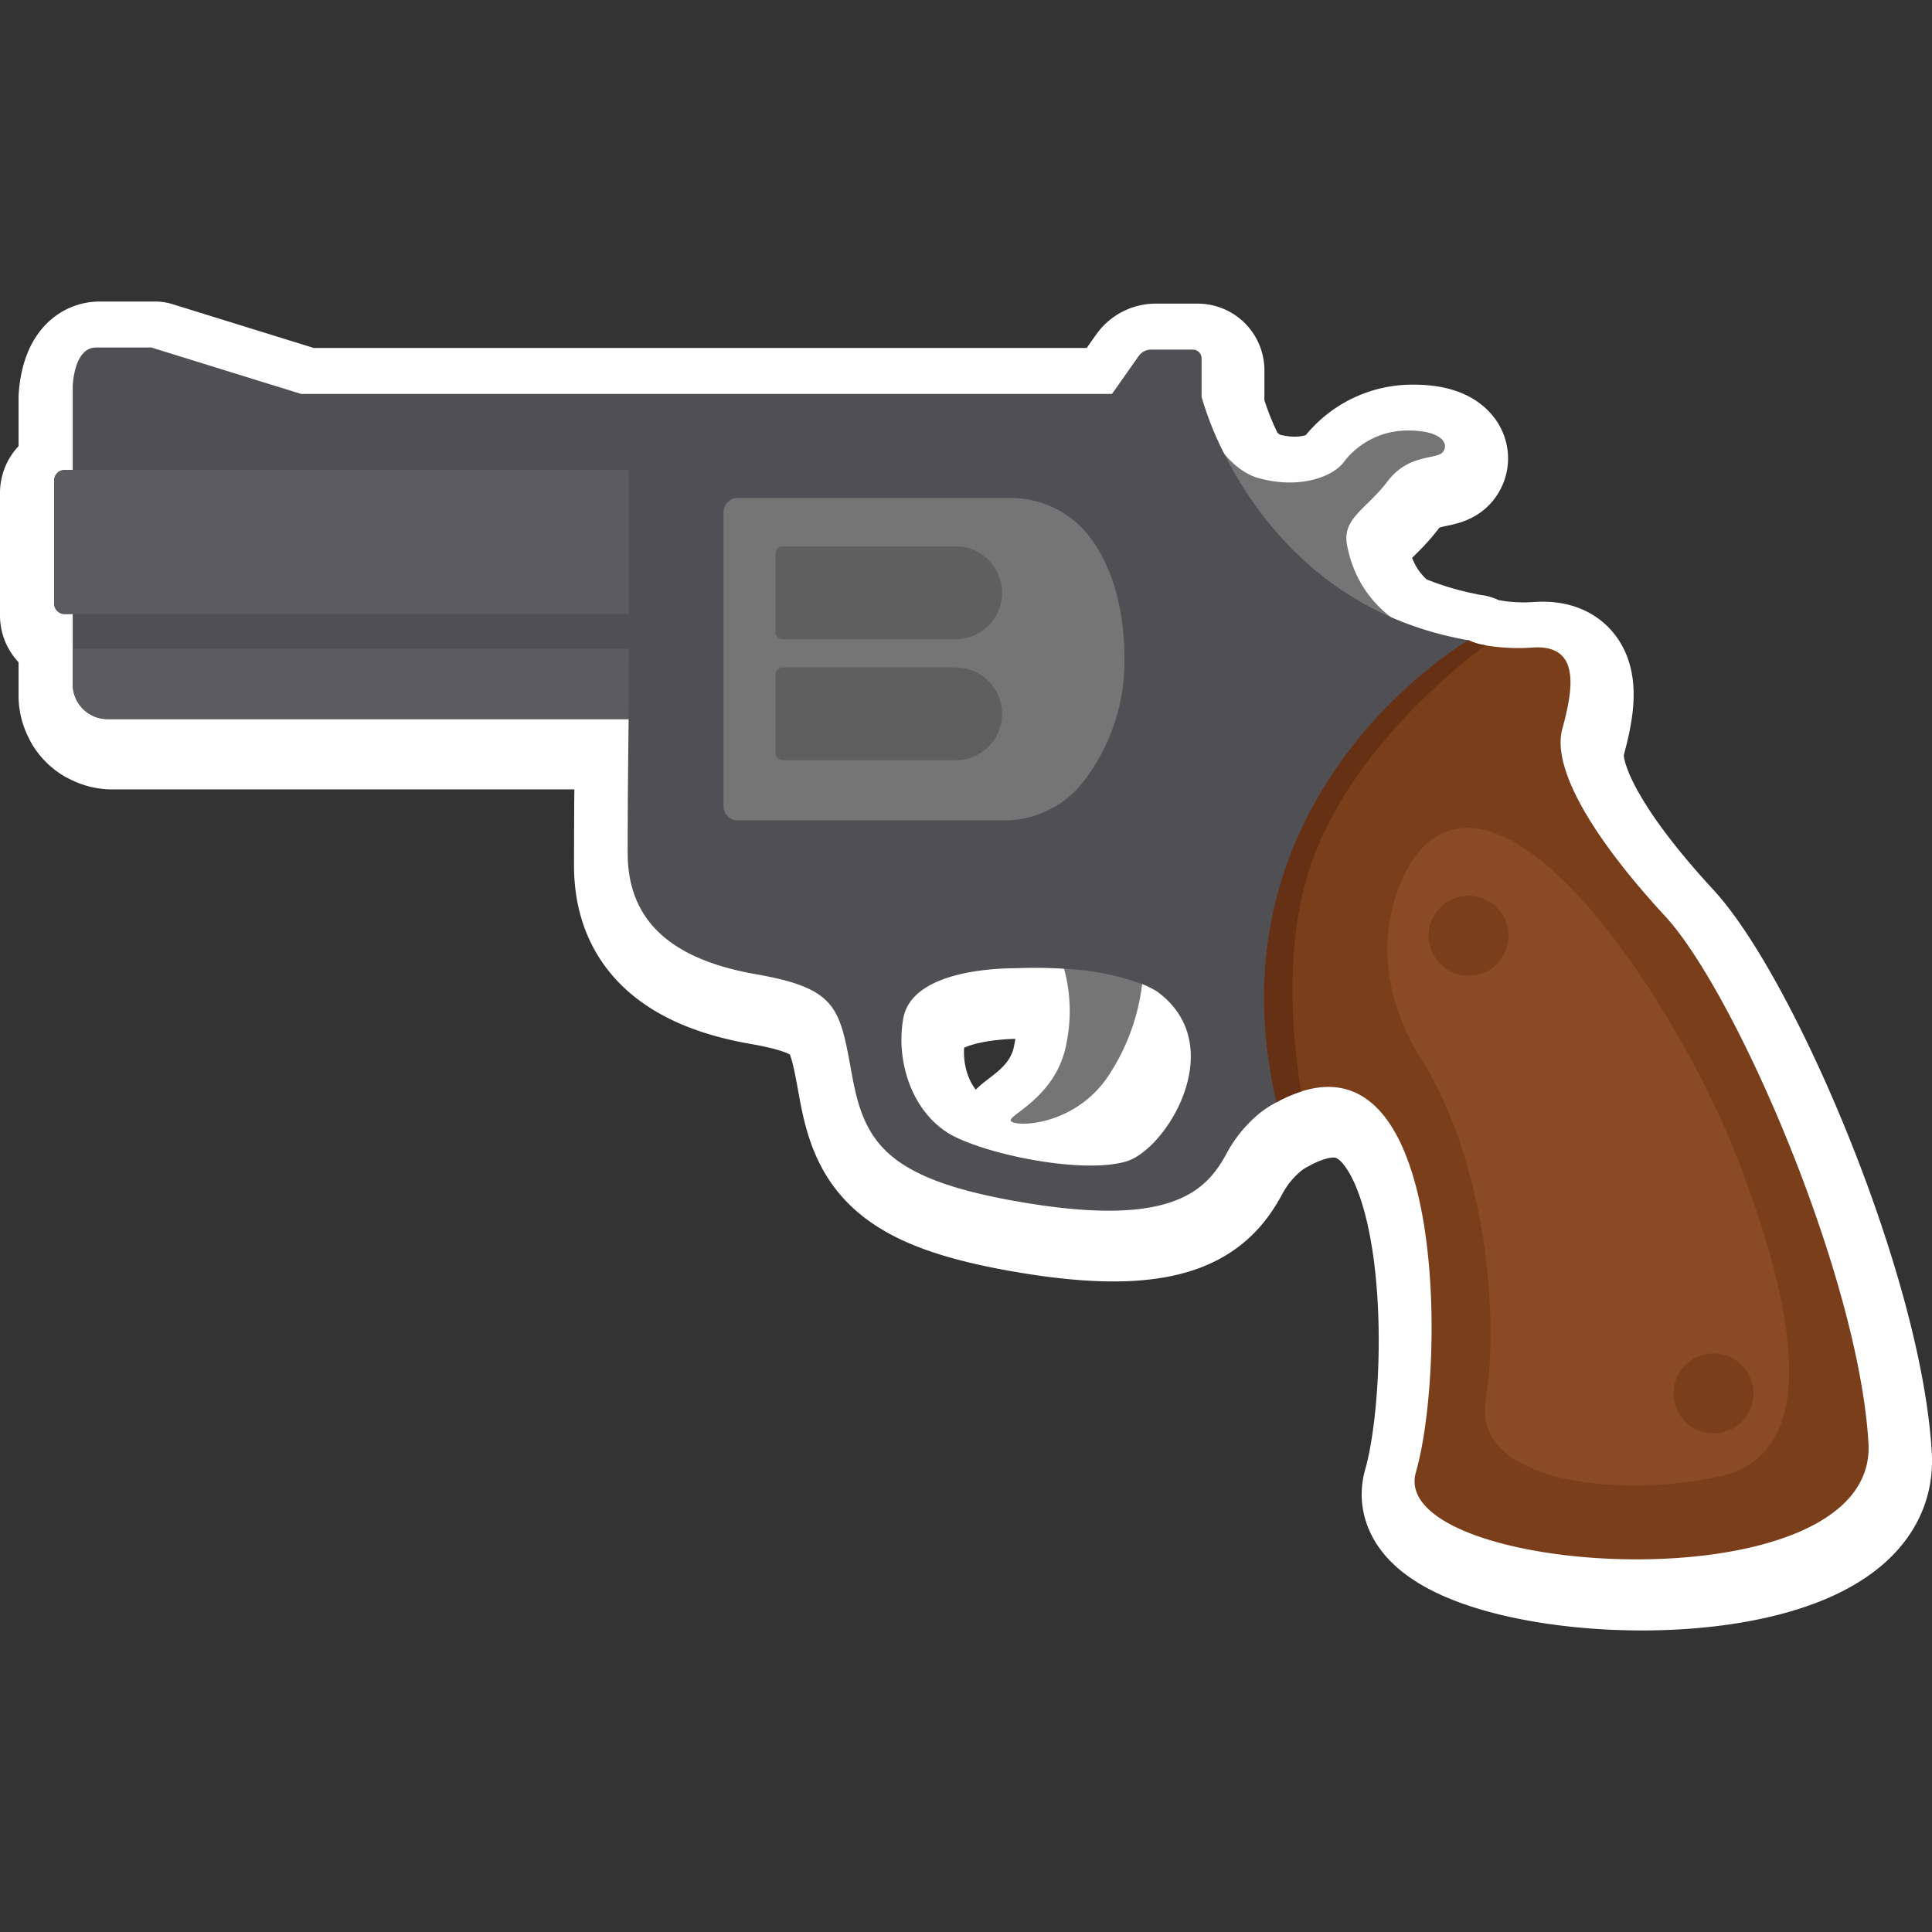 <svg data-name="Layer 1" viewBox="0 0 100 100" width="100" height="100" xmlns="http://www.w3.org/2000/svg"><rect x="0" y="0" width="100" height="100" fill="#333333" stroke="none"/><path d="M5.166 18.608c-1.155 0-1.205 2.002-1.205 2.002v4.343h-.426a.538.538 0 0 0-.337.143.538.538 0 0 0-.059.058.538.538 0 0 0-.139.34v6.389a.537.537 0 0 0 .141.334.537.537 0 0 0 .06.058.537.537 0 0 0 .334.14h.426v3.646a1.802 1.802 0 0 0 .217.804 1.802 1.802 0 0 0 .072.143 1.802 1.802 0 0 0 .57.568 1.802 1.802 0 0 0 .135.067 1.802 1.802 0 0 0 .811.216h26.995s-.02 1.617-.04 3.809c-.003.96-.01 2.03-.01 3.125 0 3.578 2.335 5.523 6.626 6.28 4.29.752 4.36 1.75 5.008 5.29.654 3.542 1.887 5.426 9.234 6.598 7.351 1.168 9.121-.666 10.164-2.604a6.97 6.97 0 0 1 1.446-1.85 5.128 5.128 0 0 1 1.135-.794 7.222 7.222 0 0 1 .03-.016 7.222 7.222 0 0 1 1.25-.543c7.594-2.44 7.44 14.548 5.946 19.716-1.57 5.444 23.948 7.115 23.444-1.5-.498-8.62-6.876-23.346-10.546-27.315-3.666-3.97-5.884-7.623-5.313-9.692.567-2.073.949-4.358-1.506-4.213a10.4 10.4 0 0 1-2.463-.11v-.005a3.091 3.091 0 0 1-.888-.262l-.008.002a.01.01 0 0 1 .008-.004l-.08-.011a4.635 4.635 0 0 1-.432-.082.987.987 0 0 1-.143-.03 17.12 17.12 0 0 1-3.368-1.072c-1.016-.788-1.937-1.963-2.273-3.72-.268-1.402.975-1.842 2.092-3.307 1.111-1.466 2.554-1.118 2.877-1.53.327-.418-.05-1.11-1.797-1.11a4.144 4.144 0 0 0-3.37 1.672c-.605.754-2.309 1.368-4.382.796-.693-.19-1.29-.686-1.78-1.259a16.648 16.648 0 0 1-1.166-2.916l-.01-.033v-2a.455.455 0 0 0-.452-.453h-2.169a.775.775 0 0 0-.637.33l-1.385 1.965H15.787l-7.75-2.403Zm47.677 32.158a23.393 23.393 0 0 1 2.48.029 8.35 8.35 0 0 1 .12 3.865c-.48 2.624-2.726 3.576-2.885 3.957-.159.381 3.153.512 5.025-2.223a10.99 10.99 0 0 0 1.77-4.81 13.486 13.486 0 0 1 .016.004 4.88 4.88 0 0 1 .765.383c.066.046.133.099.195.148 3.503 2.812.29 8.02-1.77 8.652v-.002c-2.104.64-6.726-.224-8.858-1.253-2.133-1.03-3.13-3.753-2.713-6.14.419-2.386 4.469-2.61 5.855-2.61z" fill="#7a3e1b" stroke="#fff" stroke-width="6" stroke-linecap="round" stroke-linejoin="round" paint-order="stroke fill markers"/><g transform="translate(-204.453 -640.499) scale(.36)"><path d="M771.503 1990.815c4.142-14.34 4.57-61.488-16.505-54.715a20.043 20.043 0 0 0-3.55 1.549s-6.459-10.11-7.34-26.338c-.869-16.24 17.978-40.702 28.251-38.386l6.71-1.712a8.58 8.58 0 0 0 2.468.73v.013a28.864 28.864 0 0 0 6.836.302c6.812-.403 5.754 5.943 4.18 11.696-1.586 5.741 4.57 15.876 14.743 26.892 10.185 11.016 27.886 51.882 29.27 75.803 1.398 23.908-69.419 19.275-65.063 4.167z" fill="#7a3e1b"/><path d="M781.537 1871.943v.013s-18.658 13.018-25.04 31.273c-3.942 11.243-2.884 24.411-1.5 32.872a20.043 20.043 0 0 0-3.55 1.548s-6.458-10.11-7.34-26.337c-.868-16.241 17.98-40.703 28.252-38.387l6.71-1.712a8.58 8.58 0 0 0 2.468.73z" fill="#663014"/><path d="M776.272 1871.818c-28.277-5.904-36.082-32.821-36.548-34.533.377.931 3.726 9.127 9.165 10.625 5.754 1.587 10.487-.113 12.162-2.203a11.5 11.5 0 0 1 9.354-4.645c4.847 0 5.892 1.926 4.986 3.084-.894 1.146-4.898.176-7.982 4.243-3.098 4.066-6.547 5.288-5.804 9.178 1.75 9.14 9.165 12.653 13.433 13.924.453.139.869.24 1.234.327zm-33.282 39.934s-.925 7.531-10.658 6.503a30.496 30.496 0 0 1-5.139 15.738c-5.197 7.59-14.387 7.223-13.946 6.166.44-1.057 6.672-3.697 8.008-10.979a23.17 23.17 0 0 0-.853-12.374s-5.409-1.53-6.377-9.84c0 0 19.495-1.072 28.965 4.786z" fill="#757575"/><path d="M778.85 1871.177c-.23-.028-.642-.1-1.2-.229a2.74 2.74 0 0 1-.394-.082 47.508 47.508 0 0 1-9.38-2.986c-.01 0-.01 0-.019-.01-12.98-5.698-20.208-16.095-23.89-23.414a46.201 46.201 0 0 1-3.252-8.125 2.977 2.977 0 0 0-.027-.092v-5.552a1.263 1.263 0 0 0-1.255-1.255h-6.018a2.15 2.15 0 0 0-1.768.916l-3.839 5.451H611.205l-21.509-6.669h-7.969c-3.206 0-3.344 5.56-3.344 5.56v12.046h-1.181a1.493 1.493 0 0 0-1.484 1.503v17.725a1.49 1.49 0 0 0 1.484 1.484h1.181v10.113a5.002 5.002 0 0 0 5.011 4.993h74.914s-.055 4.488-.11 10.57c-.01 2.667-.027 5.635-.027 8.676 0 9.93 6.477 15.325 18.385 17.423 11.909 2.089 12.101 4.855 13.897 14.684 1.814 9.83 5.24 15.06 25.63 18.312 20.4 3.243 25.311-1.85 28.206-7.228a19.34 19.34 0 0 1 4.012-5.139 14.231 14.231 0 0 1 3.151-2.198c-10.214-43.879 26.584-65.836 27.6-66.432a.028.028 0 0 1 .018-.01zm-48.954 74.96c-5.835 1.777-18.66-.623-24.577-3.48-5.918-2.859-8.684-10.416-7.53-17.039 1.163-6.623 12.403-7.246 16.25-7.246a64.92 64.92 0 0 1 6.898.083 37.426 37.426 0 0 1 11.213 2.198 13.542 13.542 0 0 1 2.125 1.063c.183.128.366.275.54.412 9.72 7.805.797 22.251-4.919 24.01z" fill="#504f53"/><path d="M772.942 1900.54c-3.467 3.07-10.15 15.85-.696 30.864 9.454 15.015 11.214 37.399 9.291 49.077-1.922 11.679 18.654 14.181 33.53 10.983 14.876-3.197 11.122-23.773 2.78-45.462-8.341-21.688-31.559-57.28-44.905-45.462z" fill="#8a4a24"/><circle cx="779.068" cy="1913.701" r="5.746" fill="#7a3e1b"/><circle cx="814.288" cy="1979.508" r="5.746" fill="#7a3e1b"/><path data-name="gr" d="M673.992 1850.763a2.047 2.047 0 0 0-2.048 2.048v42.258a2.048 2.048 0 0 0 2.048 2.048h38.252a14.408 14.408 0 0 0 11.36-5.444 28.309 28.309 0 0 0 5.99-17.807c0-8.307-2.277-13.777-4.826-17.298a14.332 14.332 0 0 0-11.641-5.806z" fill="#757575"/><path d="M680.465 1857.72h24.862a6.674 6.674 0 0 1 6.674 6.674 6.674 6.674 0 0 1-6.674 6.674h-24.862a1.044 1.044 0 0 1-1.044-1.044v-11.26a1.044 1.044 0 0 1 1.044-1.044zm0 17.408h24.862a6.674 6.674 0 0 1 6.674 6.675 6.674 6.674 0 0 1-6.674 6.674h-24.862a1.044 1.044 0 0 1-1.044-1.044v-11.26a1.044 1.044 0 0 1 1.044-1.045z" fill="#5f5f5f"/><path d="M658.335 1846.737v20.712h-81.134a1.49 1.49 0 0 1-1.484-1.484v-17.725a1.493 1.493 0 0 1 1.484-1.503zm0 25.677-.027 10.14h-74.914a5.002 5.002 0 0 1-5.011-4.992v-5.148z" fill="#5c5b60"/></g></svg>